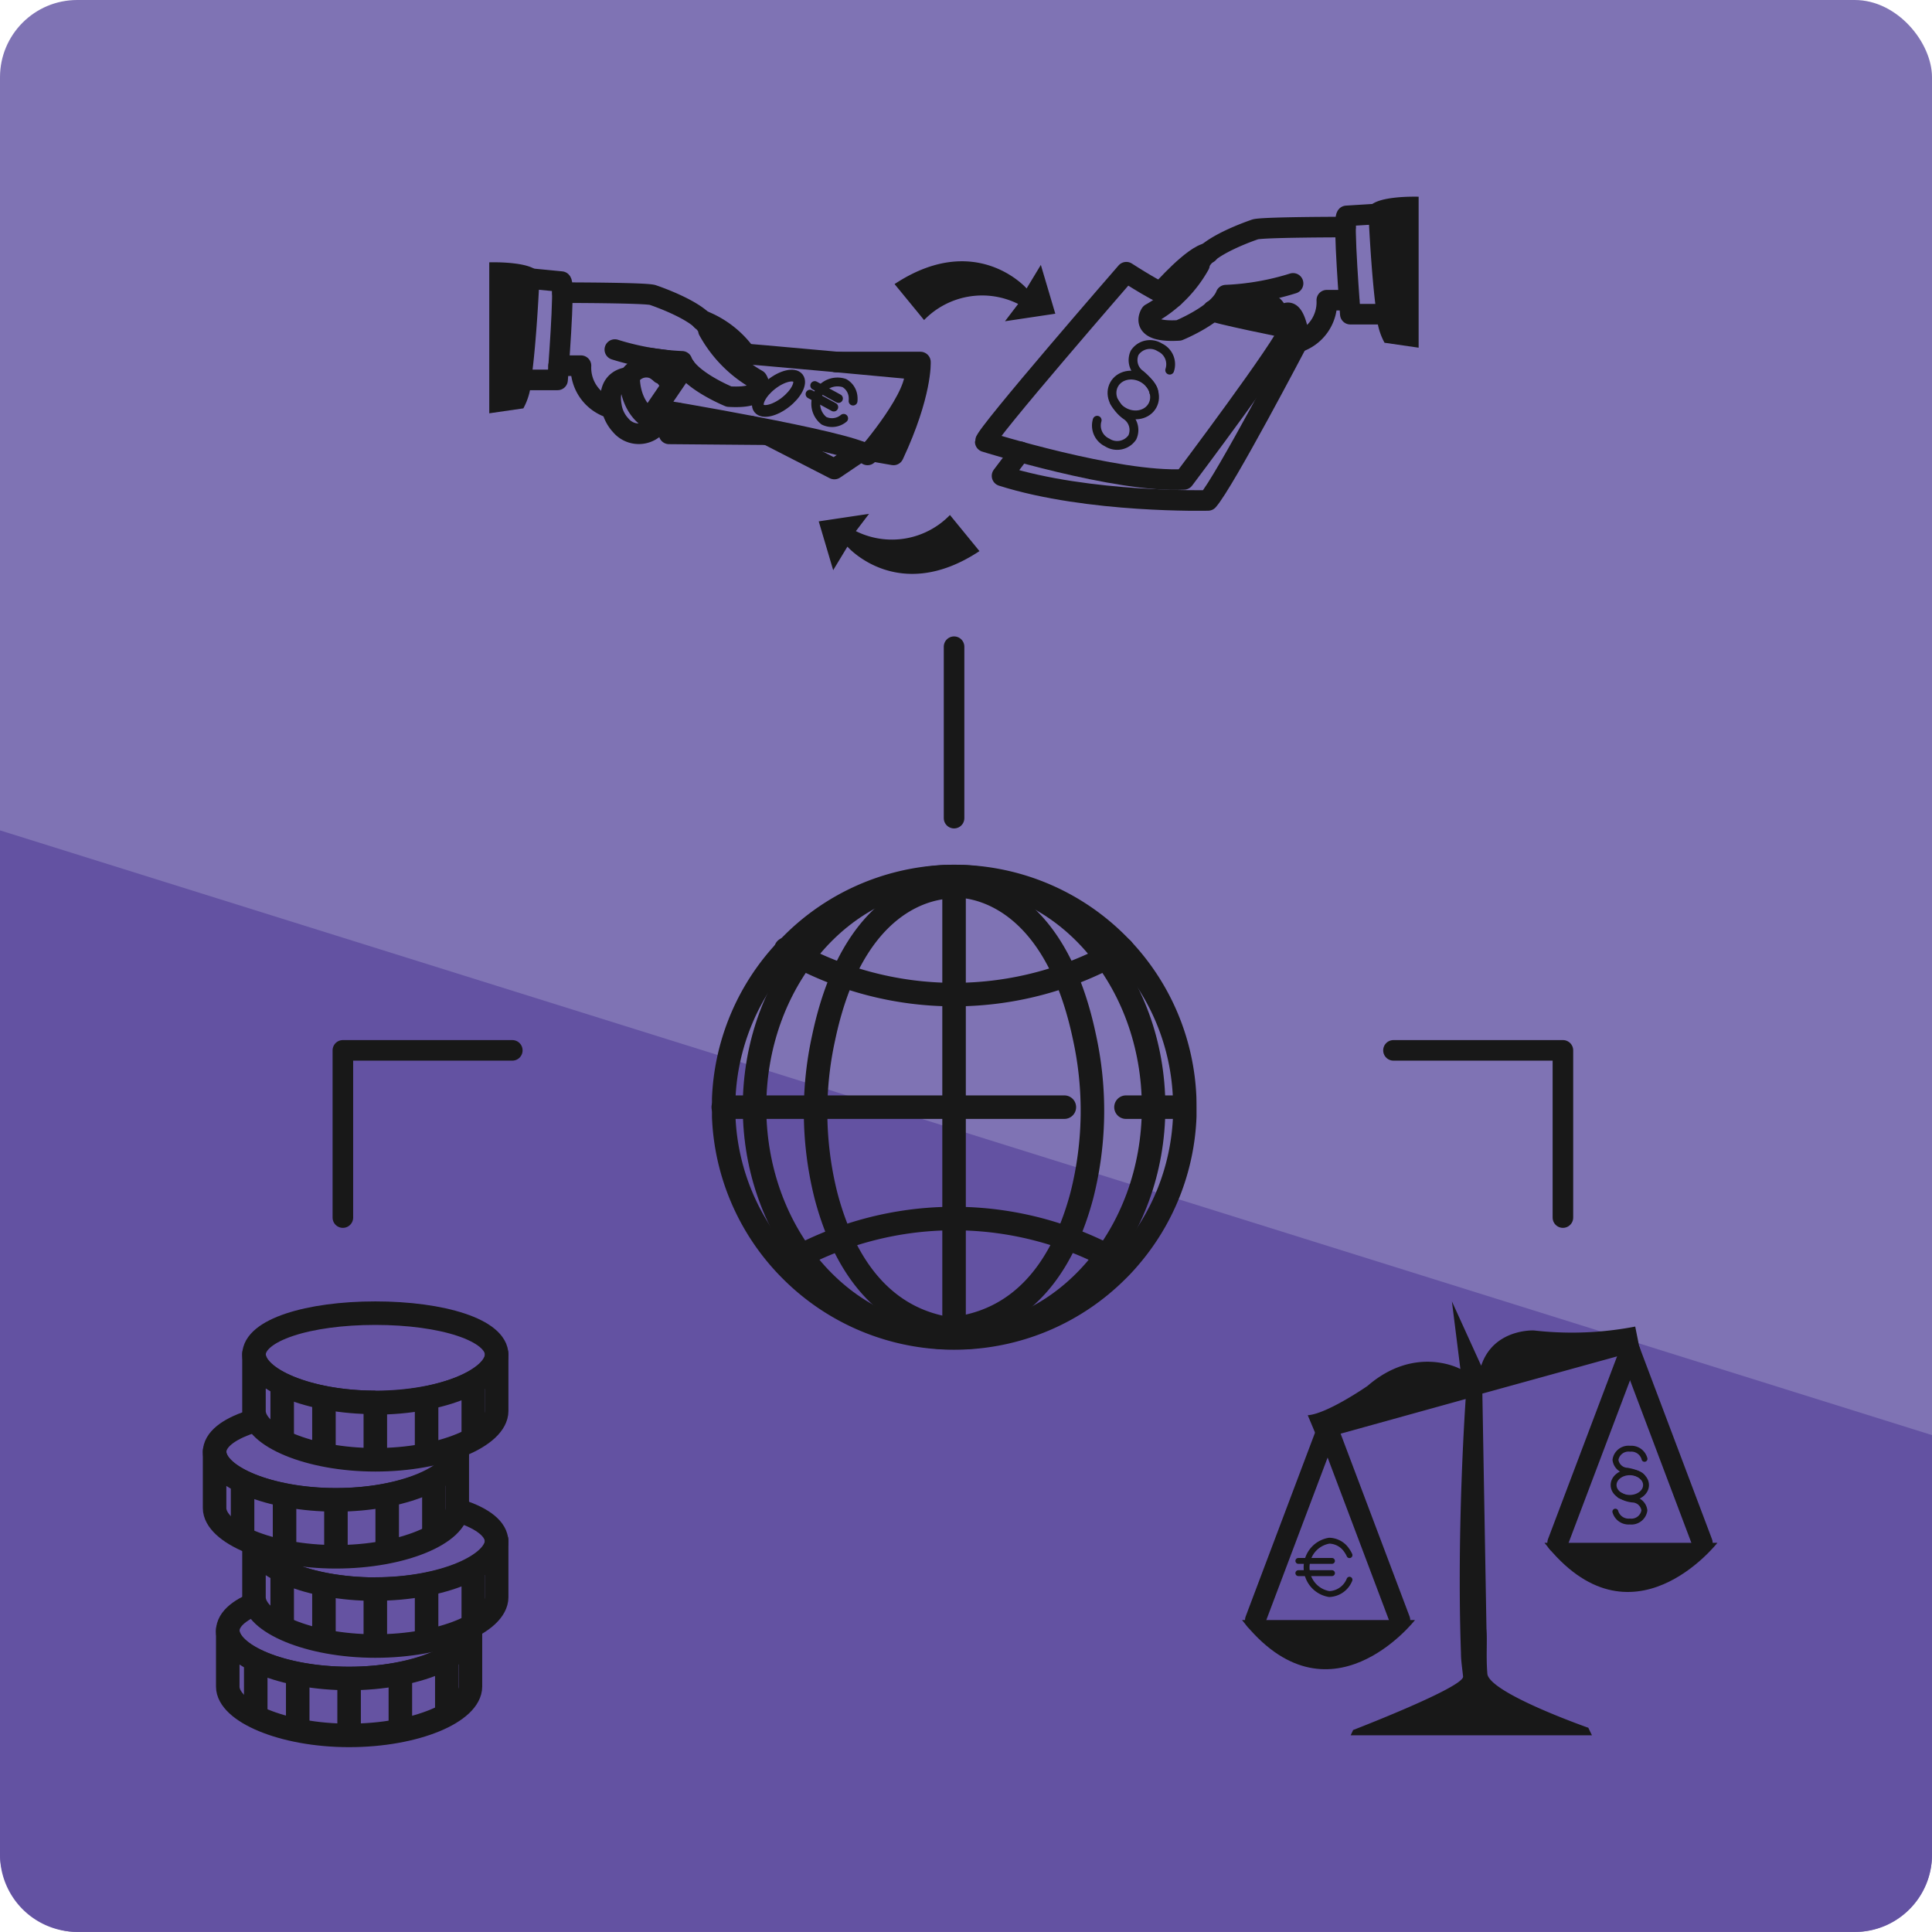 <svg xmlns="http://www.w3.org/2000/svg" viewBox="0 0 164.31 164.31"><defs><style>.cls-1{fill:#7f73b4;}.cls-2{fill:#6352a2;}.cls-10,.cls-11,.cls-3,.cls-4,.cls-5,.cls-8,.cls-9{fill:none;}.cls-10,.cls-12,.cls-13,.cls-3,.cls-4,.cls-5,.cls-7,.cls-8,.cls-9{stroke:#181818;}.cls-10,.cls-11,.cls-3,.cls-5,.cls-7,.cls-8,.cls-9{stroke-linecap:round;}.cls-10,.cls-11,.cls-12,.cls-13,.cls-3,.cls-4,.cls-5,.cls-7,.cls-8,.cls-9{stroke-linejoin:round;}.cls-12,.cls-3,.cls-7{stroke-width:1.75px;}.cls-13,.cls-4,.cls-5{stroke-width:2px;}.cls-6{fill:#181818;}.cls-12,.cls-13,.cls-7{fill:#6553a2;}.cls-9{stroke-width:0.75px;}.cls-10,.cls-11{stroke-width:0.5px;}.cls-11{stroke:#f1662c;}</style></defs><title>picto-environnement</title><g id="Calque_2" data-name="Calque 2"><g id="Calque_1-2" data-name="Calque 1"><rect class="cls-1" width="164.31" height="164.31" rx="6.57" ry="6.57"/><path class="cls-2" d="M0,70.62v87.11a6.57,6.57,0,0,0,6.57,6.57H157.74a6.57,6.57,0,0,0,6.57-6.57V122.05Z"/><path class="cls-3" d="M81.14,69.58V55"/><polyline class="cls-3" points="29.16 103.55 29.16 89.33 43.57 89.33"/><polyline class="cls-3" points="132.92 103.55 132.92 89.33 118.51 89.33"/><path class="cls-4" d="M100.76,94.16q0,.39,0,.78A19.54,19.54,0,0,1,96,107q-.51.6-1.08,1.15A19.56,19.56,0,0,1,82,113.77l-.84,0-.84,0a19.56,19.56,0,0,1-12.94-5.63q-.56-.55-1.08-1.15a19.54,19.54,0,0,1-4.75-12q0-.39,0-.78t0-.78a19.54,19.54,0,0,1,4.75-12q.52-.6,1.08-1.15A19.56,19.56,0,0,1,80.3,74.56l.84,0,.84,0a19.56,19.56,0,0,1,12.94,5.63q.56.55,1.08,1.15a19.54,19.54,0,0,1,4.75,12Q100.76,93.77,100.76,94.16Z"/><ellipse class="cls-4" cx="81.14" cy="94.16" rx="16.97" ry="19.62"/><line class="cls-5" x1="95.76" y1="94.16" x2="100.63" y2="94.16"/><line class="cls-4" x1="81.14" y1="113.79" x2="81.14" y2="74.54"/><path class="cls-4" d="M81.14,75.43s-8.24-.7-11.09,12.81a29.26,29.26,0,0,0,.2,13.46c1.29,4.9,4.21,10.54,10.87,11.37"/><path class="cls-4" d="M81.13,75.35s8.24-.7,11.09,12.81a29.26,29.26,0,0,1-.2,13.46c-1.29,4.9-4.21,10.54-10.87,11.37"/><line class="cls-5" x1="61.51" y1="94.16" x2="90.52" y2="94.16"/><path class="cls-5" d="M66.84,80.72a28.39,28.39,0,0,0,28.61,0"/><path class="cls-5" d="M66.83,107.5a28.39,28.39,0,0,1,28.61,0"/><path class="cls-6" d="M41.61,35.15V22.31s4.14-.14,4.28,1.13c0,0-.23,5.53-.71,8.86a5.52,5.52,0,0,1-.67,2.43Z"/><path class="cls-3" d="M44.24,23.61l3.5.34c.32.32-.32,8.36-.32,8.36H44.24"/><path class="cls-7" d="M51.91,34.69a3.58,3.58,0,0,1-2.5-3.59h-1.9"/><path class="cls-7" d="M59.67,27.23a8.21,8.21,0,0,1,3.54,2.59v.31"/><path class="cls-3" d="M55.95,36.06a2,2,0,0,1-3.16.11A3.09,3.09,0,0,1,52,34.53c-.44-2.46,1.55-2.44,1.55-2.44s-.17,3.76,3.56,4.17"/><path class="cls-7" d="M53.52,32.09a1.65,1.65,0,0,1,2.68-.31"/><polyline class="cls-6" points="56.63 33.56 58.24 31.56 57.07 30.66 55.56 32.11 56.63 33.56"/><path class="cls-3" d="M58.24,31.18l-2.46,3.61s16.34,2.7,18,3.9c0,0,4.52-5.2,4-7.29,0,0-13.8-1.3-16.18-1.44"/><polyline class="cls-3" points="63.82 36.23 70.96 39.89 73.15 38.41"/><polyline class="cls-3" points="57.63 35.11 56.9 36.9 65.26 36.97"/><path class="cls-3" d="M71.1,30.79h7.18s.14,2.7-2.29,7.9l-2-.35"/><ellipse class="cls-8" cx="66.21" cy="33.45" rx="2.1" ry="0.97" transform="translate(-6.55 47.9) rotate(-38.04)"/><path class="cls-6" d="M76.08,24.16l2.51,3.06a6.87,6.87,0,0,1,8-1.37l-1.12,1.47,4.28-.64-1.23-4.15-1.21,2S83,19.59,76.08,24.16Z"/><path class="cls-6" d="M83.3,46.87,80.79,43.8a6.87,6.87,0,0,1-8,1.37l1.12-1.47-4.28.64,1.23,4.15,1.21-2S76.39,51.44,83.3,46.87Z"/><path class="cls-7" d="M55.16,30.44s-.16.2.78,1.12l.85-.9Z"/><path class="cls-6" d="M120.65,29.57V16.73s-4.14-.14-4.28,1.13c0,0,.23,5.53.71,8.86a5.52,5.52,0,0,0,.67,2.43Z"/><path class="cls-3" d="M117.74,18.16l-3.22.2c-.32.32.32,8.36.32,8.36h3.3"/><path class="cls-3" d="M114.43,19.31s-7.29,0-7.71.21c0,0-4.5,1.5-4.71,3a10.78,10.78,0,0,1-4.15,4.15s-1.1,1.64,2.4,1.43c0,0,3.38-1.38,4-3a22.18,22.18,0,0,0,5.71-1"/><path class="cls-7" d="M98.77,24.78s2.74-3.12,4-3.26"/><path class="cls-3" d="M105.63,26.72s2.67-2.52,3.21.62c0,0,.85-2,1.5.6v1.18a3.58,3.58,0,0,0,2.5-3.59h1.9"/><polygon class="cls-7" points="104.39 26.72 106.06 24.99 107.99 24.78 105.8 26.95 104.39 26.72"/><path class="cls-3" d="M109.15,29.11h1.2S104.12,41,102.74,42.56c0,0-10.13.25-17.52-2.09l1.55-2.05"/><path class="cls-3" d="M47.83,24.89s7.29,0,7.71.21c0,0,4.5,1.5,4.71,3A10.78,10.78,0,0,0,64.4,32.3s1.1,1.64-2.4,1.43c0,0-3.38-1.38-4-3a22.18,22.18,0,0,1-5.71-1"/><path class="cls-3" d="M99.79,25.29c-.71,0-4-2.14-4-2.14s-12,13.8-12,14.42c0,0,11.18,3.51,16.9,3.2,0,0,8.67-11.51,9-12.84,0,0-6.75-1.35-6.57-1.51"/><line class="cls-9" x1="69.29" y1="32.79" x2="71.31" y2="33.89"/><line class="cls-9" x1="68.89" y1="33.52" x2="70.91" y2="34.62"/><path class="cls-9" d="M71.75,35.58a1.55,1.55,0,0,1-1.68.2,1.85,1.85,0,0,1,1.74-3.2,1.48,1.48,0,0,1,.74,1.16,1.88,1.88,0,0,1,0,.37"/><ellipse class="cls-9" cx="96.38" cy="33.59" rx="1.64" ry="1.86" transform="translate(20.48 101.83) rotate(-61.17)"/><path class="cls-9" d="M99.48,31.48a1.58,1.58,0,0,0-.83-1.93A1.56,1.56,0,0,0,96.5,30a1.49,1.49,0,0,0,.5,1.85s1.09.88,1.13,1.51"/><path class="cls-9" d="M93.31,35.74a1.59,1.59,0,0,0,.85,1.89,1.56,1.56,0,0,0,2.14-.43,1.49,1.49,0,0,0-.5-1.85,3,3,0,0,1-.7-.67l-.33-.5"/><path class="cls-6" d="M114.87,147.58h20.52l-.31-.64s-8.22-2.88-8.58-4.54c-.13-1.49,0-2.8-.08-3.88l-.35-20,13.4-3.7-.4-2a28.37,28.37,0,0,1-8.62.33s-3.43-.17-4.48,3l-2.49-5.47.72,5.75s-3.81-2.1-7.9,1.44c0,0-3.43,2.38-5.08,2.49l.88,2.1,12.55-3.48s-.78,11-.4,21.6c0,.66.11,1.31.18,2,.1.91-9.35,4.55-9.35,4.55Z"/><line class="cls-3" x1="112.91" y1="121.48" x2="106.76" y2="137.78"/><line class="cls-3" x1="112.91" y1="121.48" x2="119.06" y2="137.78"/><path class="cls-6" d="M105.63,137.78h14.71S113,147.19,105.63,137.78Z"/><line class="cls-3" x1="138.63" y1="114.91" x2="132.47" y2="131.21"/><line class="cls-3" x1="138.63" y1="114.91" x2="144.78" y2="131.21"/><path class="cls-6" d="M131.35,131.21h14.71S138.72,140.62,131.35,131.21Z"/><line class="cls-10" x1="110.42" y1="132.75" x2="113.28" y2="132.75"/><line class="cls-10" x1="110.42" y1="133.79" x2="113.28" y2="133.79"/><path class="cls-10" d="M114.77,134.35a1.93,1.93,0,0,1-1.72,1.22,2.3,2.3,0,0,1,0-4.54,1.84,1.84,0,0,1,1.49.83,2.34,2.34,0,0,1,.23.4"/><path class="cls-11" d="M139.2,125"/><path class="cls-11" d="M138.17,127.57"/><ellipse class="cls-10" cx="138.61" cy="126.3" rx="1.38" ry="1.09"/><path class="cls-10" d="M139.86,124.07a1.16,1.16,0,0,0-1.23-.86,1.12,1.12,0,0,0-1.24.94,1.05,1.05,0,0,0,1,.93s1,.16,1.28.52"/><path class="cls-10" d="M137.38,128.56a1.17,1.17,0,0,0,1.23.84,1.12,1.12,0,0,0,1.24-.94,1.05,1.05,0,0,0-1-.93,2.44,2.44,0,0,1-.69-.17l-.4-.19"/><path id="_Tracé_" data-name="&lt;Tracé&gt;" class="cls-12" d="M32.26,65.08"/><path id="_Tracé_2" data-name="&lt;Tracé&gt;" class="cls-13" d="M19.37,138.7c0-2.1,4.62-3.54,10.32-3.54S40,136.6,40,138.7s-4.62,4.05-10.32,4.05-10.32-2-10.32-4.05"/><path id="_Tracé_3" data-name="&lt;Tracé&gt;" class="cls-13" d="M29.69,142.75c-5.7,0-10.32-2-10.32-4.14v4.83c0,2.1,4.62,4.15,10.32,4.15s10.31-2,10.32-4.15v-4.83c0,2.1-4.62,4.14-10.32,4.14"/><path id="_Tracé_4" data-name="&lt;Tracé&gt;" class="cls-13" d="M21.75,146v-4.83"/><path id="_Tracé_5" data-name="&lt;Tracé&gt;" class="cls-13" d="M21.75,141.18"/><path id="_Tracé_6" data-name="&lt;Tracé&gt;" class="cls-13" d="M25.32,147.16v-4.83"/><path id="_Tracé_7" data-name="&lt;Tracé&gt;" class="cls-13" d="M29.69,147.16v-4.83"/><path id="_Tracé_8" data-name="&lt;Tracé&gt;" class="cls-13" d="M34.05,147.58v-4.83"/><path id="_Tracé_9" data-name="&lt;Tracé&gt;" class="cls-13" d="M38,146.19v-4.83"/><path id="_Tracé_10" data-name="&lt;Tracé&gt;" class="cls-13" d="M21.6,131.1c0-2.1,4.62-3.54,10.32-3.54S42.23,129,42.23,131.1s-4.62,4.05-10.32,4.05-10.32-2-10.32-4.05"/><path id="_Tracé_11" data-name="&lt;Tracé&gt;" class="cls-13" d="M31.92,135.15c-5.7,0-10.32-2-10.32-4.14v4.83c0,2.1,4.62,4.15,10.32,4.15s10.31-2,10.32-4.15V131c0,2.1-4.62,4.14-10.32,4.14"/><path id="_Tracé_12" data-name="&lt;Tracé&gt;" class="cls-13" d="M24,138.41v-4.83"/><path id="_Tracé_13" data-name="&lt;Tracé&gt;" class="cls-13" d="M24,133.58"/><path id="_Tracé_14" data-name="&lt;Tracé&gt;" class="cls-13" d="M27.55,139.56v-4.83"/><path id="_Tracé_15" data-name="&lt;Tracé&gt;" class="cls-13" d="M31.92,139.56v-4.83"/><path id="_Tracé_16" data-name="&lt;Tracé&gt;" class="cls-13" d="M36.28,140v-4.83"/><path id="_Tracé_17" data-name="&lt;Tracé&gt;" class="cls-13" d="M40.25,138.59v-4.83"/><path id="_Tracé_18" data-name="&lt;Tracé&gt;" class="cls-13" d="M18.25,123.5c0-2.1,4.62-3.54,10.32-3.54s10.32,1.44,10.32,3.54-4.62,4.05-10.32,4.05-10.32-2-10.32-4.05"/><path id="_Tracé_19" data-name="&lt;Tracé&gt;" class="cls-13" d="M28.57,127.56c-5.7,0-10.32-2-10.32-4.14v4.83c0,2.1,4.62,4.15,10.32,4.15s10.31-2,10.32-4.15v-4.83c0,2.1-4.62,4.14-10.32,4.14"/><path id="_Tracé_20" data-name="&lt;Tracé&gt;" class="cls-13" d="M20.63,130.81V126"/><path id="_Tracé_21" data-name="&lt;Tracé&gt;" class="cls-13" d="M20.63,126"/><path id="_Tracé_22" data-name="&lt;Tracé&gt;" class="cls-13" d="M24.2,132v-4.83"/><path id="_Tracé_23" data-name="&lt;Tracé&gt;" class="cls-13" d="M28.57,132v-4.83"/><path id="_Tracé_24" data-name="&lt;Tracé&gt;" class="cls-13" d="M32.93,132.39v-4.83"/><path id="_Tracé_25" data-name="&lt;Tracé&gt;" class="cls-13" d="M36.9,131v-4.83"/><path id="_Tracé_26" data-name="&lt;Tracé&gt;" class="cls-13" d="M21.6,115.22c0-2.1,4.62-3.54,10.32-3.54s10.32,1.44,10.32,3.54-4.62,4.05-10.32,4.05-10.32-2-10.32-4.05"/><path id="_Tracé_27" data-name="&lt;Tracé&gt;" class="cls-13" d="M31.92,119.27c-5.7,0-10.32-2-10.32-4.14V120c0,2.1,4.62,4.15,10.32,4.15s10.31-2,10.32-4.15v-4.83c0,2.1-4.62,4.14-10.32,4.14"/><path id="_Tracé_28" data-name="&lt;Tracé&gt;" class="cls-13" d="M24,122.53v-4.83"/><path id="_Tracé_29" data-name="&lt;Tracé&gt;" class="cls-13" d="M24,117.69"/><path id="_Tracé_30" data-name="&lt;Tracé&gt;" class="cls-13" d="M27.55,123.68v-4.83"/><path id="_Tracé_31" data-name="&lt;Tracé&gt;" class="cls-13" d="M31.92,123.68v-4.83"/><path id="_Tracé_32" data-name="&lt;Tracé&gt;" class="cls-13" d="M36.28,124.1v-4.83"/><path id="_Tracé_33" data-name="&lt;Tracé&gt;" class="cls-13" d="M40.25,122.71v-4.83"/></g></g></svg>
